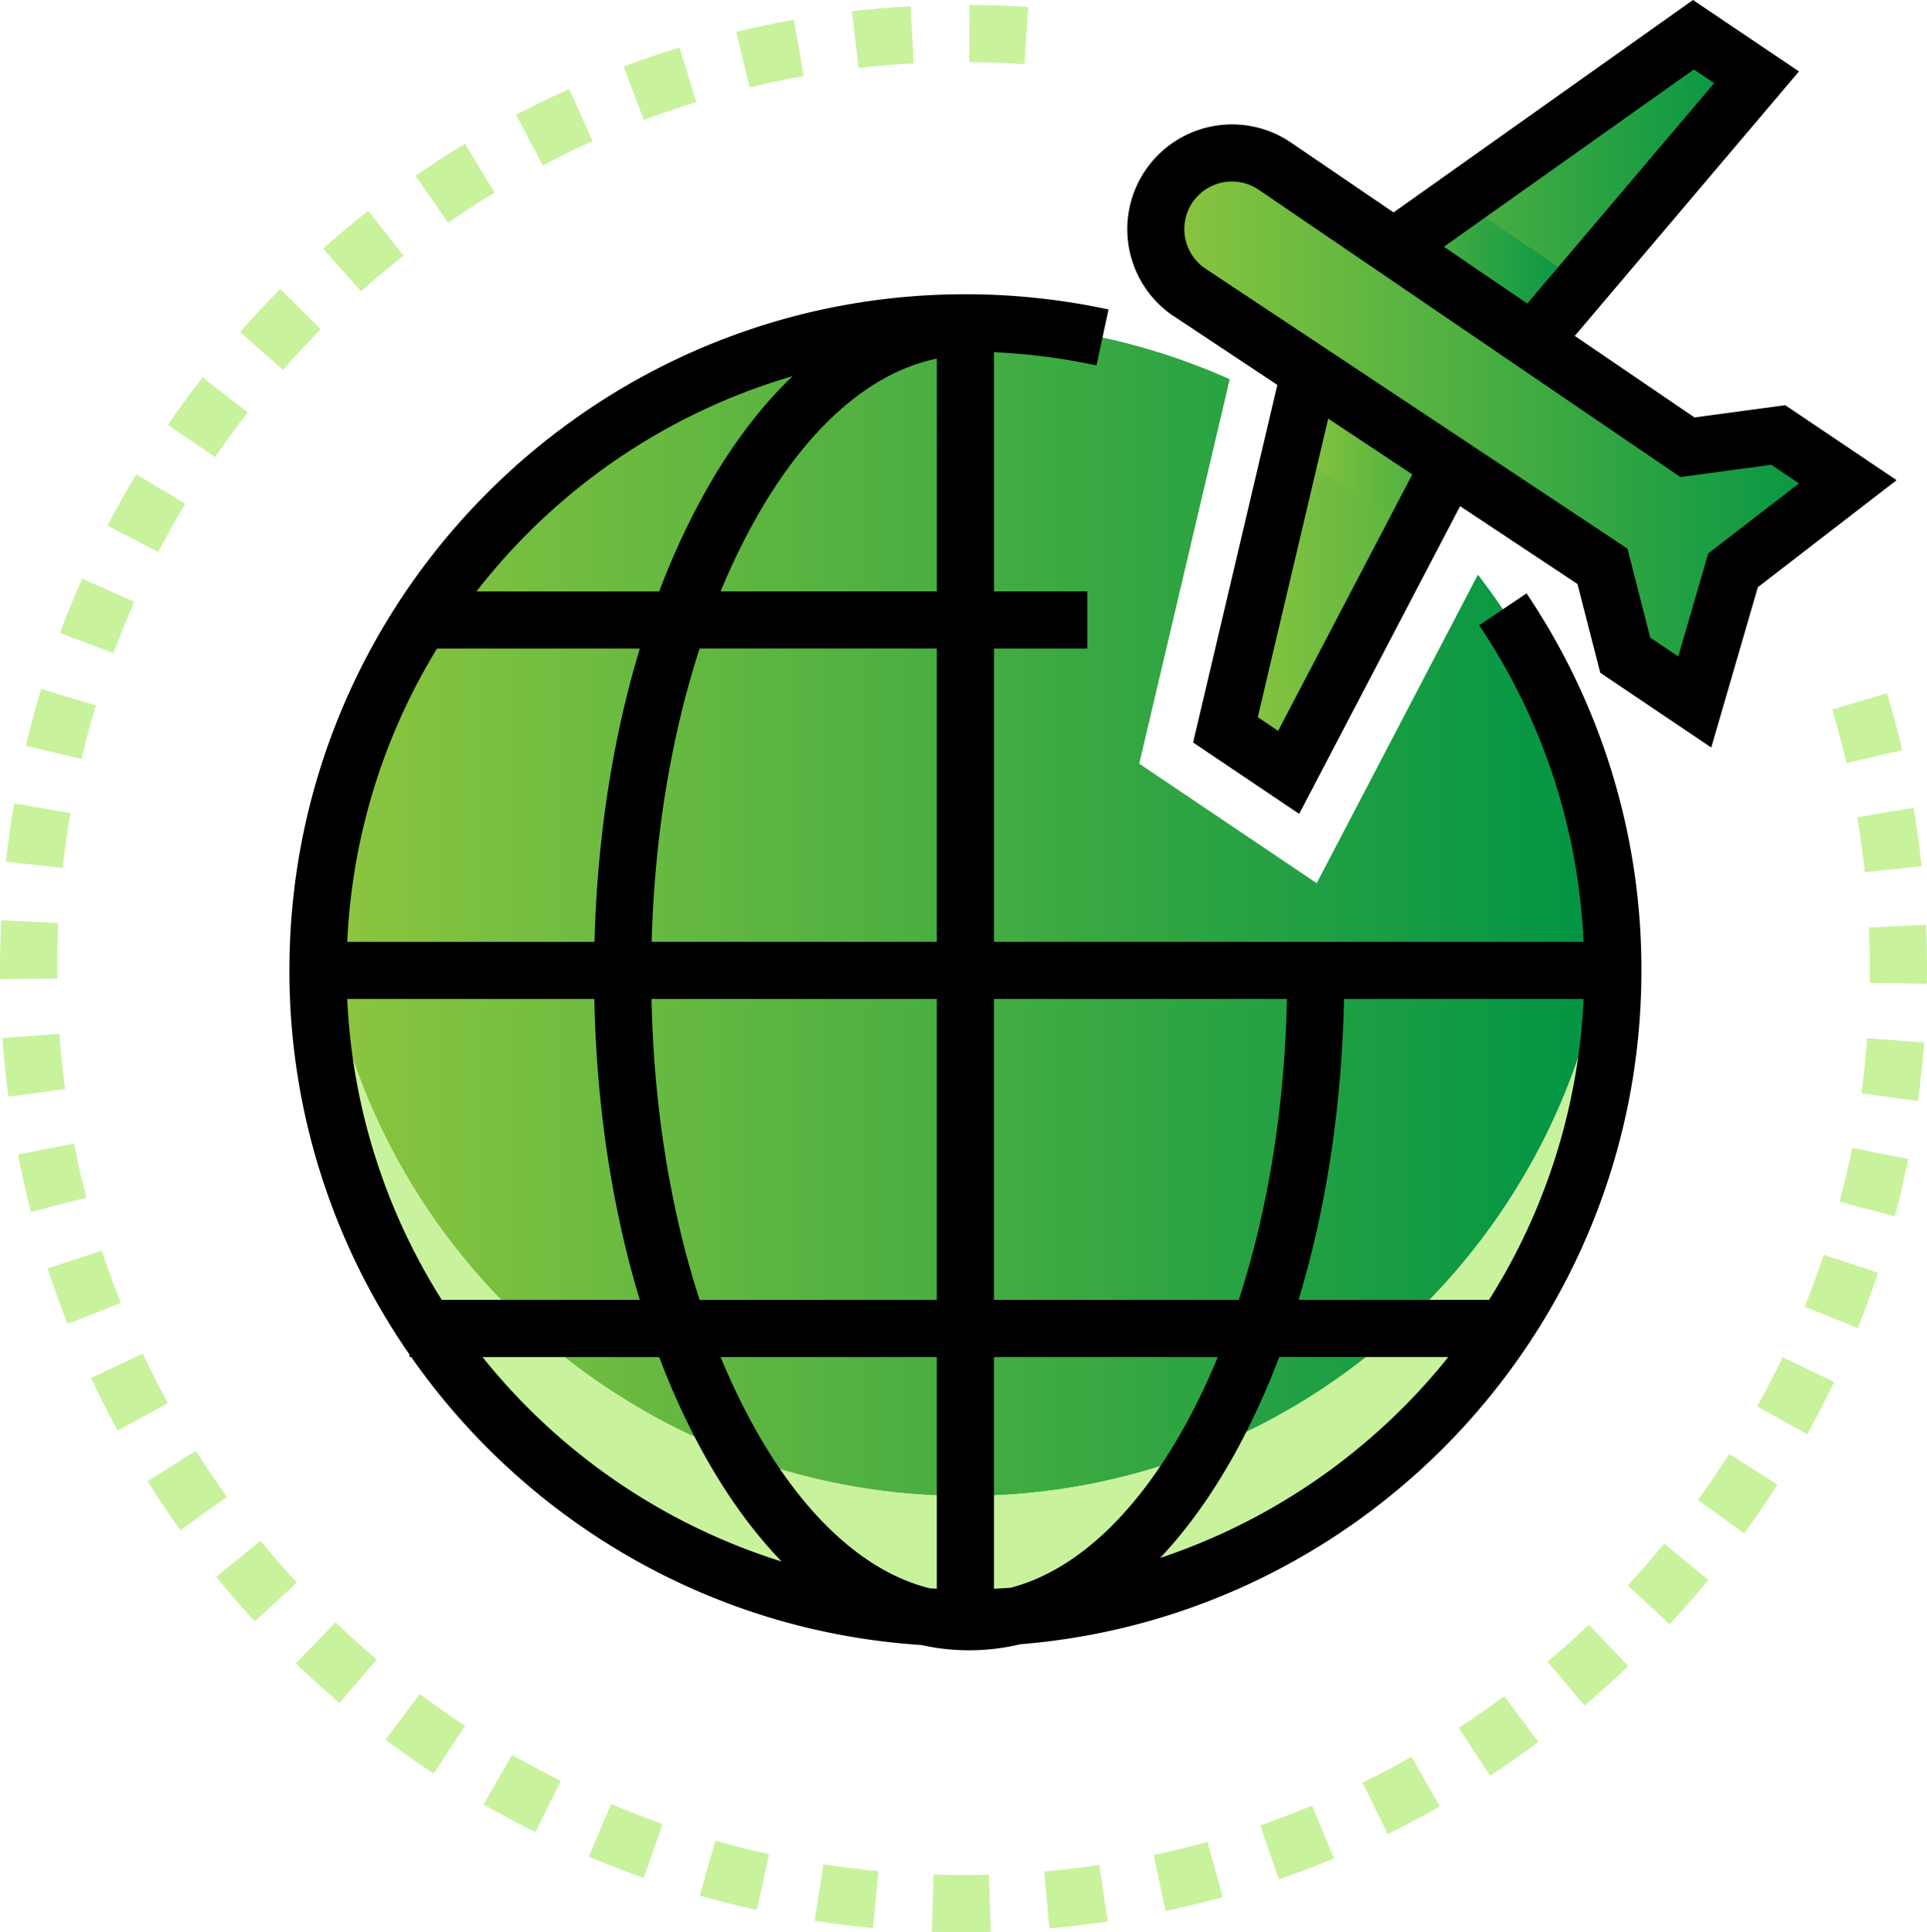 <svg id="Layer_1" data-name="Layer 1" xmlns="http://www.w3.org/2000/svg" xmlns:xlink="http://www.w3.org/1999/xlink" viewBox="0 0 930.57 932.92"><defs><style>.cls-1{fill:url(#linear-gradient);}.cls-2{fill:#c8f29c;}.cls-3{fill:url(#linear-gradient-2);}.cls-4{fill:url(#linear-gradient-3);}.cls-5{fill:url(#linear-gradient-4);}</style><linearGradient id="linear-gradient" x1="198.08" y1="491.82" x2="820.59" y2="491.82" gradientUnits="userSpaceOnUse"><stop offset="0" stop-color="#8dc63f"/><stop offset="0.22" stop-color="#6dbb40"/><stop offset="1" stop-color="#009444"/></linearGradient><linearGradient id="linear-gradient-2" x1="591.79" y1="194.84" x2="848.27" y2="194.84" xlink:href="#linear-gradient"/><linearGradient id="linear-gradient-3" x1="623.49" y1="176.94" x2="763.96" y2="176.94" xlink:href="#linear-gradient"/><linearGradient id="linear-gradient-4" x1="601.31" y1="259.06" x2="935.47" y2="259.06" xlink:href="#linear-gradient"/></defs><title>travel</title><path class="cls-1" d="M820.59,491.77C805.78,650.62,672.06,775,509.33,775S213.09,650.82,198.08,492.18C212.68,333.13,346.5,208.61,509.33,208.61A311.72,311.72,0,0,1,637,235.78L593.3,421.39,679,479.11l77.84-148.94A310.71,310.71,0,0,1,820.59,491.77Z" transform="translate(-43.15 -52.68)"/><path class="cls-2" d="M822,521.19a312.62,312.62,0,0,1-19,107.57c-1.74,4.8-3.58,9.5-5.62,14.2s-4,9.3-6.23,13.89l-3.37,6.74c-2.25,4.49-4.7,8.89-7.25,13.28-1.23,2.25-2.55,4.39-3.78,6.54-2.66,4.29-5.31,8.48-8.17,12.67-5.62,8.27-11.65,16.34-18,24.11s-13.18,15.12-20.23,22.17a312,312,0,0,1-221.06,91.53c-172.64,0-312.59-139.95-312.59-312.69,0-3.88.1-7.87.2-11.75.1-1.43.1-2.86.2-4.29.2-4.29.51-8.68.92-13C213.09,650.82,346.71,775,509.33,775S805.78,650.62,820.59,491.77c.51,4.9.82,9.7,1,14.61S822,516.29,822,521.19Z" transform="translate(-43.15 -52.68)"/><polygon class="cls-3" points="817.76 16.77 673.45 119.14 632.37 180.16 591.79 352.38 622.3 372.92 699.49 225.35 740.57 164.33 848.27 37.31 817.76 16.77"/><polygon class="cls-4" points="705.13 96.67 673.45 119.14 632.37 180.16 623.49 217.84 682.83 257.2 699.49 225.35 740.57 164.33 763.96 136.75 705.13 96.67"/><path class="cls-5" d="M858,268.6,658.64,132.79a36.78,36.78,0,1,0-41.08,61L817,326.11,828,369l33.56,22.6L880.07,328l55.39-42.75-33.56-22.6Z" transform="translate(-43.15 -52.68)"/><path d="M609.92,205.3,660,238.52,619.33,411.17l51.2,34.47,77.72-148.58,56.7,37.61,11,42.84,53.58,36.08,22.51-77.39,67-51.69-53.77-36.2-43.85,5.91-57.78-39.36L911.9,87.16l-51.2-34.48L716.12,155.25l-49.78-33.91a50.58,50.58,0,1,0-56.42,84Zm50.45,200.25-9.82-6.61,34-144.15,40.62,26.95ZM861.12,86.21l9.82,6.61L780.7,199.25l-40.26-27.43ZM619,150.46a23,23,0,0,1,31.84-6.27L854.61,283l43.93-5.93,13.35,9-43.82,33.82-14.47,49.75-13.54-9.12-11-42.95L625.25,182.37A23,23,0,0,1,619,150.46Z" transform="translate(-43.15 -52.68)"/><path class="cls-2" d="M92.34,656.52,66.12,665.1c2.94,9,6.2,18,9.68,26.78l25.64-10.18C98.17,673.45,95.11,665,92.34,656.52Z" transform="translate(-43.15 -52.68)"/><path class="cls-2" d="M162.75,251.79,141,234.86c-5.79,7.45-11.43,15.16-16.75,22.93L147,273.38C152,266.06,157.3,258.8,162.75,251.79Z" transform="translate(-43.15 -52.68)"/><path class="cls-2" d="M112.08,706.26,87.12,718c4,8.55,8.35,17.08,12.89,25.36l24.2-13.24C119.94,722.33,115.86,714.3,112.08,706.26Z" transform="translate(-43.15 -52.68)"/><path class="cls-2" d="M108,343.25,82.8,332.08c-3.81,8.61-7.41,17.45-10.69,26.28L98,368C101.06,359.66,104.44,351.35,108,343.25Z" transform="translate(-43.15 -52.68)"/><path class="cls-2" d="M132.58,295.87,108.91,281.7c-4.84,8.09-9.49,16.43-13.83,24.79l24.49,12.69C123.65,311.32,128,303.48,132.58,295.87Z" transform="translate(-43.15 -52.68)"/><path class="cls-2" d="M71.85,551.86l-27.52,2c.67,9.41,1.64,18.92,2.88,28.26l27.35-3.63C73.4,569.66,72.48,560.71,71.85,551.86Z" transform="translate(-43.15 -52.68)"/><path class="cls-2" d="M78.89,604.82l-27.07,5.3c1.81,9.27,3.94,18.59,6.31,27.71l26.7-6.95C82.59,622.31,80.59,613.54,78.89,604.82Z" transform="translate(-43.15 -52.68)"/><path class="cls-2" d="M70.74,520.31c0-7.29.18-14.66.54-21.92L43.73,497c-.38,7.71-.57,15.54-.57,23.27q0,2.57,0,5.13l27.58-.3Q70.74,522.73,70.74,520.31Z" transform="translate(-43.15 -52.68)"/><path class="cls-2" d="M198.06,211.68,178.5,192.24c-6.65,6.69-13.18,13.66-19.41,20.74l20.7,18.23C185.66,224.55,191.81,218,198.06,211.68Z" transform="translate(-43.15 -52.68)"/><path class="cls-2" d="M77.14,445.28,50,440.59c-1.6,9.29-2.94,18.75-4,28.13l27.42,3C74.37,462.92,75.63,454,77.14,445.28Z" transform="translate(-43.15 -52.68)"/><path class="cls-2" d="M928,395.23c2.53,8.51,4.83,17.2,6.84,25.85l26.87-6.23c-2.13-9.19-4.58-18.44-7.27-27.48Z" transform="translate(-43.15 -52.68)"/><path class="cls-2" d="M484.4,83.26l-1.49-27.55c-9.43.51-19,1.32-28.31,2.39l3.16,27.4C466.55,84.5,475.52,83.74,484.4,83.26Z" transform="translate(-43.15 -52.68)"/><path class="cls-2" d="M539.7,56.07c-9.41-.63-19-1-28.4-1l-.17,27.59c8.88.05,17.87.38,26.72,1Z" transform="translate(-43.15 -52.68)"/><path class="cls-2" d="M238,176.14l-17.06-21.68c-7.41,5.83-14.74,12-21.79,18.24l18.34,20.6C224.12,187.4,231,181.62,238,176.14Z" transform="translate(-43.15 -52.68)"/><path class="cls-2" d="M943.69,473.78l27.43-2.9c-1-9.39-2.29-18.87-3.85-28.17l-27.21,4.57C941.53,456,942.75,464.95,943.69,473.78Z" transform="translate(-43.15 -52.68)"/><path class="cls-2" d="M329.31,120.82,318,95.65c-8.61,3.87-17.22,8.06-25.59,12.45l12.83,24.42C313.12,128.39,321.21,124.46,329.31,120.82Z" transform="translate(-43.15 -52.68)"/><path class="cls-2" d="M282,145.69l-14.29-23.59c-8.07,4.89-16.09,10.09-23.86,15.47l15.71,22.68C266.81,155.18,274.36,150.28,282,145.69Z" transform="translate(-43.15 -52.68)"/><path class="cls-2" d="M379.39,101.94l-8.12-26.36c-9,2.78-18.1,5.89-26.94,9.22l9.73,25.81C362.37,107.48,370.89,104.56,379.39,101.94Z" transform="translate(-43.15 -52.68)"/><path class="cls-2" d="M431.31,89.38l-4.82-27.16c-9.28,1.65-18.64,3.61-27.81,5.83l6.48,26.81C413.79,92.78,422.59,90.93,431.31,89.38Z" transform="translate(-43.15 -52.68)"/><path class="cls-2" d="M89.44,393.3l-26.4-8c-2.73,9-5.22,18.26-7.39,27.44l26.85,6.35C84.54,410.46,86.88,401.78,89.44,393.3Z" transform="translate(-43.15 -52.68)"/><path class="cls-2" d="M829.2,818.12l20.21,18.77c6.42-6.91,12.71-14.11,18.69-21.39L846.78,798C841.16,804.85,835.24,811.62,829.2,818.12Z" transform="translate(-43.15 -52.68)"/><path class="cls-2" d="M790.5,855l17.79,21.09c7.21-6.08,14.33-12.47,21.15-19l-19-20C804,843.28,797.29,849.28,790.5,855Z" transform="translate(-43.15 -52.68)"/><path class="cls-2" d="M747.61,886.94,762.71,910c7.89-5.16,15.73-10.63,23.31-16.28l-16.47-22.13C762.41,876.94,755,882.09,747.61,886.94Z" transform="translate(-43.15 -52.68)"/><path class="cls-2" d="M863.12,776.84,885.46,793c5.53-7.63,10.9-15.54,16-23.49l-23.28-14.8C873.37,762.22,868.32,769.66,863.12,776.84Z" transform="translate(-43.15 -52.68)"/><path class="cls-2" d="M701.14,913.42l12.16,24.76c8.47-4.16,16.93-8.64,25.14-13.32l-13.66-24C717.06,905.29,709.11,909.5,701.14,913.42Z" transform="translate(-43.15 -52.68)"/><path class="cls-2" d="M931.52,632.89,958.19,640c2.42-9.11,4.59-18.43,6.44-27.68l-27-5.42C935.83,615.56,933.8,624.32,931.52,632.89Z" transform="translate(-43.15 -52.68)"/><path class="cls-2" d="M942,580.51l27.33,3.76c1.28-9.33,2.3-18.84,3-28.25l-27.51-2.09C944.19,562.78,943.24,571.72,942,580.51Z" transform="translate(-43.15 -52.68)"/><path class="cls-2" d="M973.25,499.23l-27.56,1.23c.29,6.58.44,13.26.44,19.85q0,3.46-.05,6.9l27.58.43q.06-3.66.06-7.33C973.72,513.31,973.56,506.22,973.25,499.23Z" transform="translate(-43.15 -52.68)"/><path class="cls-2" d="M891.76,731.77l24.14,13.35c4.56-8.25,8.93-16.75,13-25.25L904,708C900.15,716,896,724,891.76,731.77Z" transform="translate(-43.15 -52.68)"/><path class="cls-2" d="M651.75,934l9,26.07c8.93-3.09,17.88-6.5,26.6-10.14l-10.62-25.46C668.56,927.89,660.15,931.1,651.75,934Z" transform="translate(-43.15 -52.68)"/><path class="cls-2" d="M914.67,683.58l25.59,10.3c3.52-8.76,6.82-17.74,9.79-26.68l-26.18-8.7C921.08,666.91,918,675.35,914.67,683.58Z" transform="translate(-43.15 -52.68)"/><path class="cls-2" d="M600.29,948.35l5.76,27c9.23-2,18.52-4.25,27.6-6.79L626.24,942C617.7,944.35,609,946.5,600.29,948.35Z" transform="translate(-43.15 -52.68)"/><path class="cls-2" d="M229.32,892.61c7.54,5.66,15.35,11.16,23.22,16.35l15.19-23c-7.4-4.89-14.75-10.06-21.84-15.39Z" transform="translate(-43.15 -52.68)"/><path class="cls-2" d="M327.53,949.11c8.68,3.67,17.58,7.11,26.46,10.23l9.15-26c-8.35-2.94-16.73-6.18-24.88-9.62Z" transform="translate(-43.15 -52.68)"/><path class="cls-2" d="M276.71,923.87c8.17,4.7,16.59,9.21,25,13.4L314,912.56c-7.93-3.94-15.85-8.18-23.54-12.6Z" transform="translate(-43.15 -52.68)"/><path class="cls-2" d="M186.07,855.82c6.79,6.53,13.88,12.94,21.07,19.05l17.88-21c-6.76-5.75-13.44-11.79-19.83-17.93Z" transform="translate(-43.15 -52.68)"/><path class="cls-2" d="M169,796.62,147.57,814c6,7.31,12.22,14.53,18.61,21.48l20.29-18.69C180.45,810.29,174.56,803.49,169,796.62Z" transform="translate(-43.15 -52.68)"/><path class="cls-2" d="M137.76,753.18l-23.34,14.7c5,8,10.36,15.92,15.87,23.59l22.41-16.09C147.51,768.16,142.49,760.69,137.76,753.18Z" transform="translate(-43.15 -52.68)"/><path class="cls-2" d="M381.08,967.94c9.07,2.58,18.35,4.91,27.56,6.92l5.89-26.95c-8.67-1.89-17.39-4.08-25.92-6.51Z" transform="translate(-43.15 -52.68)"/><path class="cls-2" d="M494,957.77l-.89,27.57c5.08.16,10.23.25,15.32.25,4.36,0,8.76-.06,13.09-.18l-.76-27.58C511.93,958.08,502.9,958.06,494,957.77Z" transform="translate(-43.15 -52.68)"/><path class="cls-2" d="M547.45,956.29l2.42,27.48c9.41-.83,18.9-2,28.21-3.36L574,953.13C565.23,954.45,556.3,955.51,547.45,956.29Z" transform="translate(-43.15 -52.68)"/><path class="cls-2" d="M436.57,980.08c9.31,1.44,18.8,2.62,28.2,3.49l2.56-27.47c-8.84-.82-17.77-1.93-26.52-3.29Z" transform="translate(-43.15 -52.68)"/><path d="M780.34,339.17l-22.88,15.4a297.06,297.06,0,0,1,50.4,152.86H523.15V365.83H568.2V338.24H523.15V222.72a299.83,299.83,0,0,1,49.5,6.39l5.82-27a328,328,0,0,0-69.12-7.35c-180,0-326.43,146.44-326.43,326.43a324.58,324.58,0,0,0,57.93,185.42v1.24h.86c55.25,79,144.51,132.47,246.35,139.06a105.68,105.68,0,0,0,47.74-.36c167.68-13.51,300-154.27,300-325.36A324.87,324.87,0,0,0,780.34,339.17ZM807.87,535a296.87,296.87,0,0,1-45.64,145.29h-92c13.37-44.2,20.93-93.73,21.94-145.29Zm-143.25,0c-1.07,52.06-9.09,101.74-23.24,145.29H523.14V535ZM531.26,819.27q-4,.3-8.12.48V707.89h108.1a327.4,327.4,0,0,1-13.94,29.63C593.19,782.6,563.19,810.88,531.26,819.27ZM405.07,737.52c-5-9.38-9.67-19.29-13.94-29.63H495.56V819.75l-3.27-.17C459.93,811.58,429.49,783.15,405.07,737.52ZM210.84,507.44a296.88,296.88,0,0,1,43.34-141.61h97.94C339.06,409,331.54,457.2,330.25,507.44H210.84ZM330.17,535c1,51.55,8.57,101.08,21.94,145.29H256.48A296.88,296.88,0,0,1,210.83,535Zm27.59,0h137.8V680.31H381C366.86,636.76,358.83,587.08,357.77,535Zm137.79-27.59H357.84c1.36-50.72,9.35-99.09,23.16-141.61H495.56V507.44ZM391.14,338.24a327.19,327.19,0,0,1,13.94-29.63c25.24-47.16,56.91-75.94,90.49-82.79V338.24H391.14Zm34.82-104c-16.59,15.81-31.83,36.37-45.21,61.36a362.8,362.8,0,0,0-19.27,42.65H273.25A299.8,299.8,0,0,1,426,234.24ZM276.16,707.89h85.32a362.34,362.34,0,0,0,19.27,42.65c11.93,22.29,25.35,41.07,39.89,56.09A299.83,299.83,0,0,1,276.16,707.89Zm327.23,97c13.9-14.72,26.76-32.92,38.24-54.36a362.81,362.81,0,0,0,19.27-42.65h81.64A300,300,0,0,1,603.39,804.9Z" transform="translate(-43.15 -52.68)"/></svg>